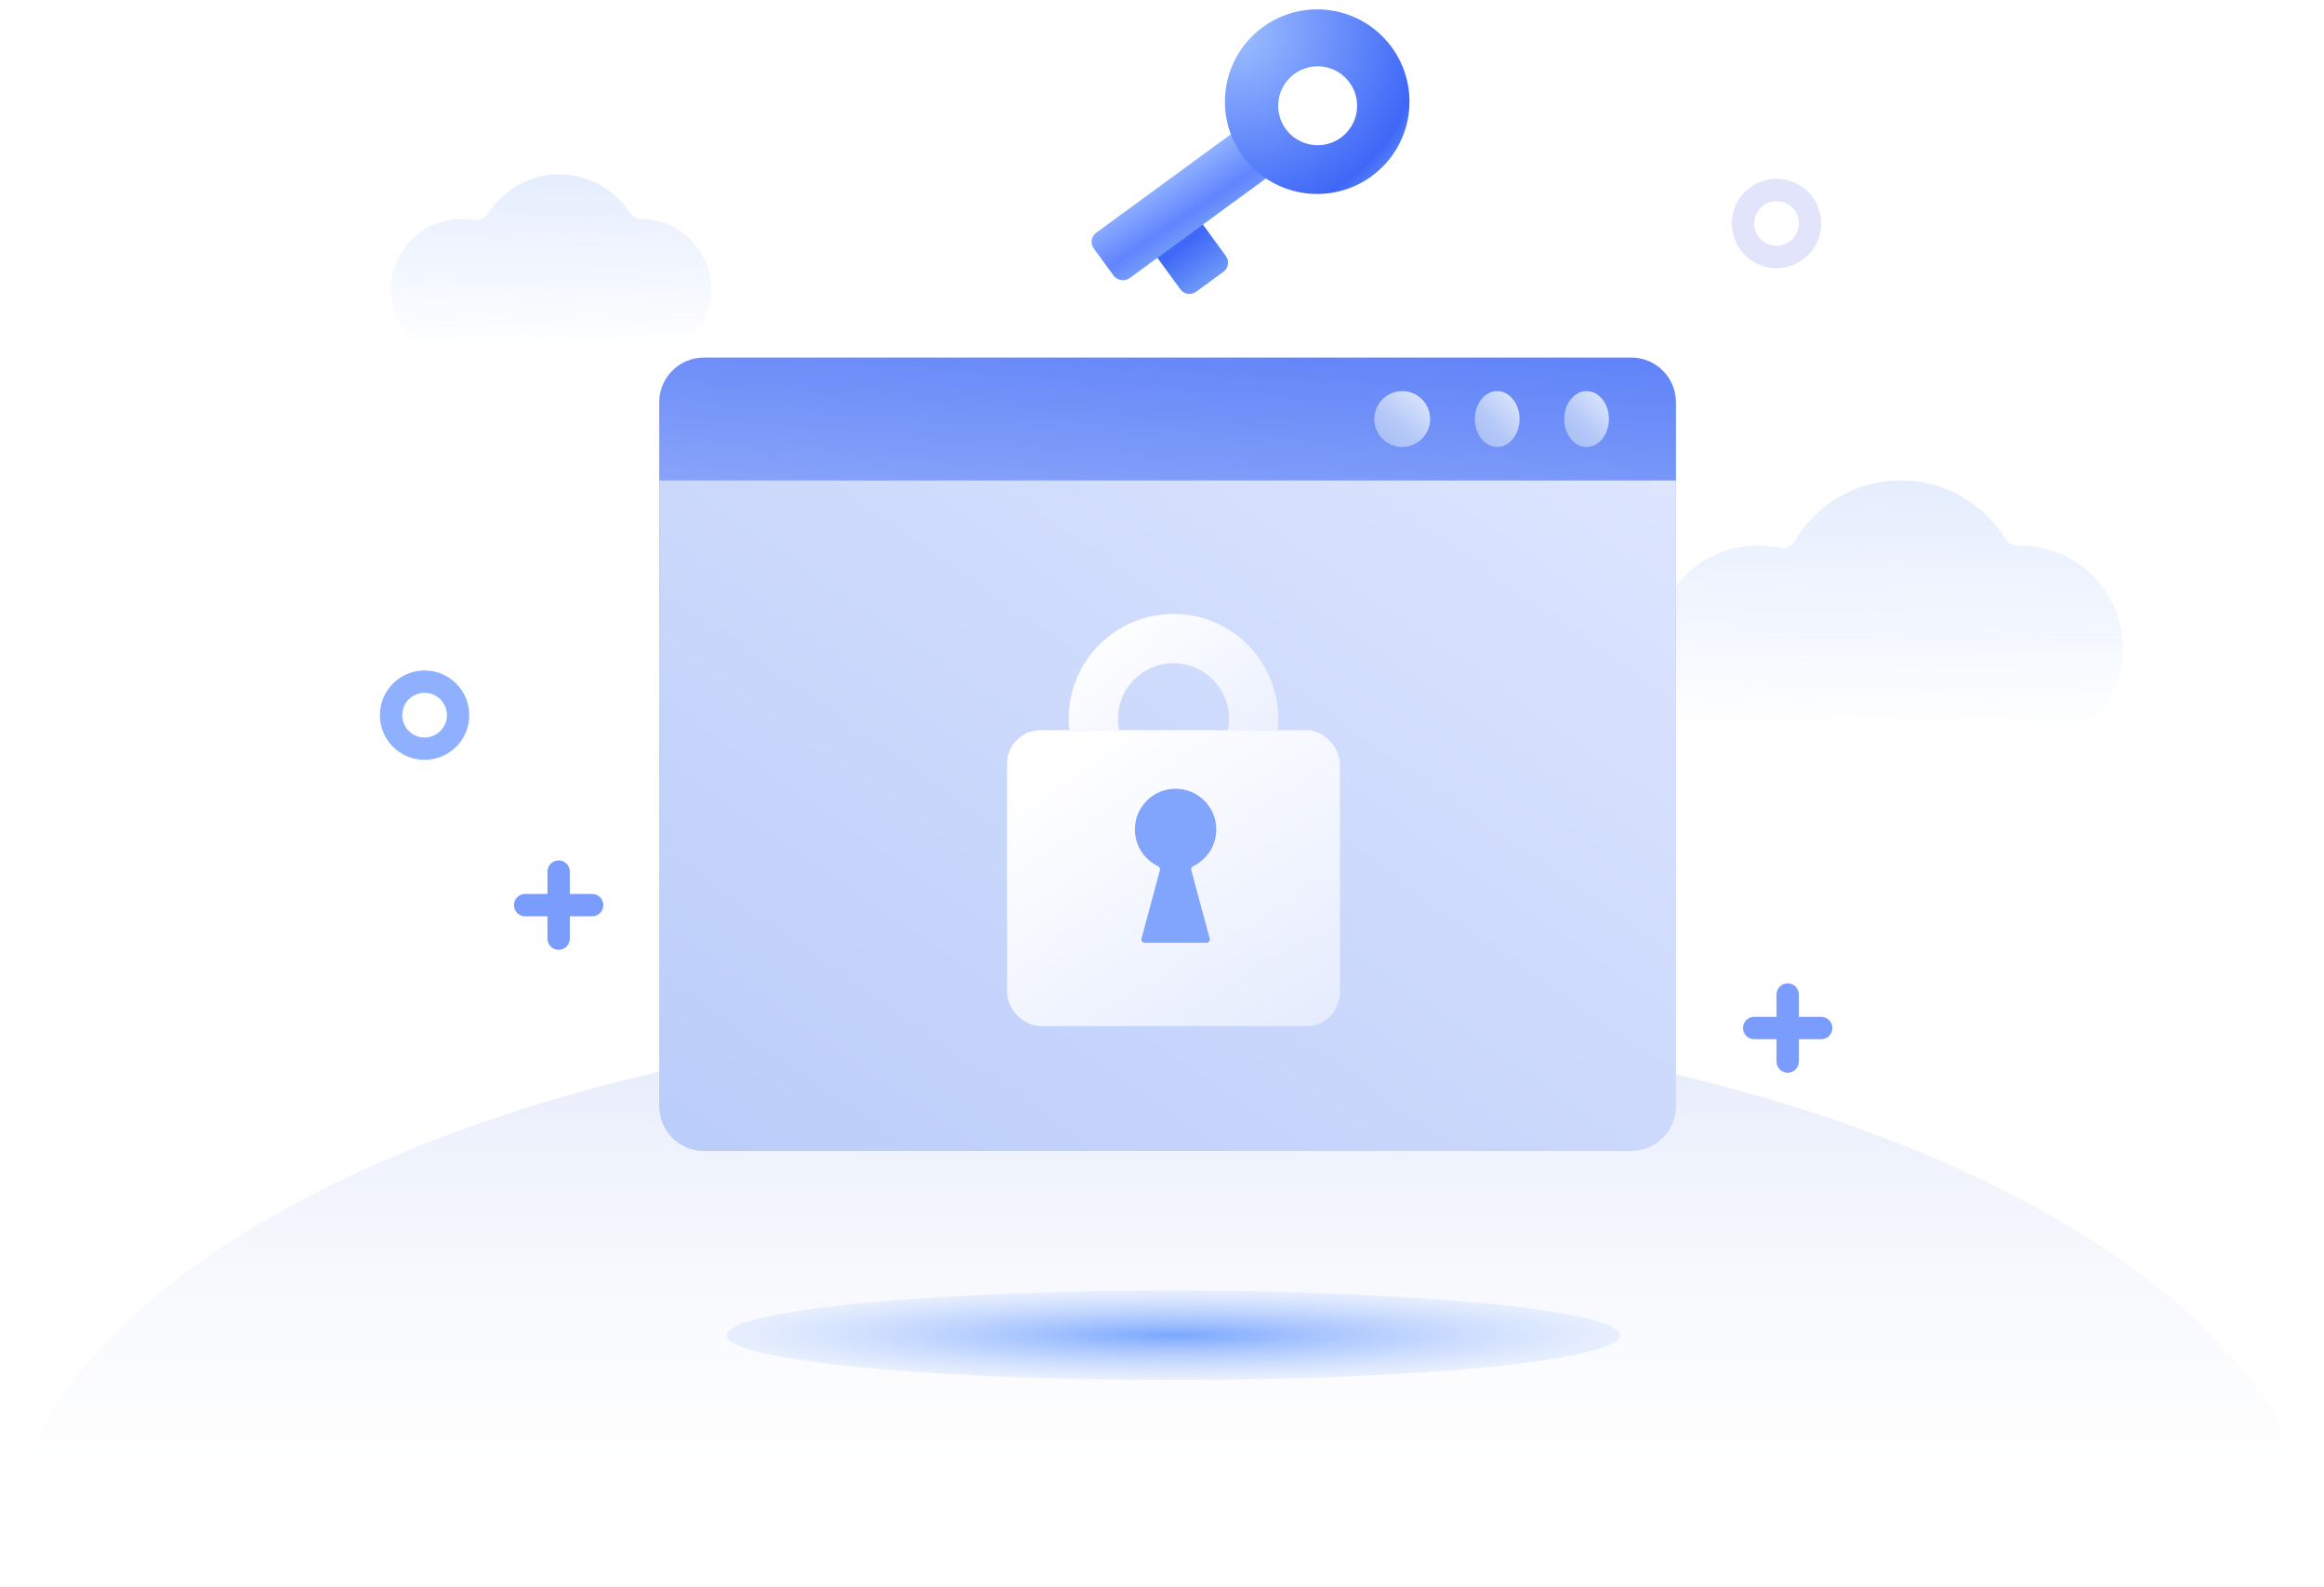 <svg width="208" height="142" viewBox="0 0 208 142" fill="none" xmlns="http://www.w3.org/2000/svg">
<path fill-rule="evenodd" clip-rule="evenodd" d="M207.98 142C207.993 141.667 208 141.334 208 141C208 113.386 161.438 91 104 91C46.562 91 0 113.386 0 141C0 141.334 0.007 141.667 0.02 142H207.98Z" fill="url(#paint0_linear_973_4293)"/>
<path opacity="0.5" fill-rule="evenodd" clip-rule="evenodd" d="M174.495 64.765C174.197 64.486 173.771 64.385 173.381 64.505C172.351 64.824 171.257 64.996 170.122 64.996C168.465 64.996 166.893 64.629 165.483 63.973C165.028 63.761 164.48 63.876 164.142 64.247C162.456 66.094 160.029 67.253 157.332 67.253C152.242 67.253 148.116 63.127 148.116 58.037C148.116 52.947 152.242 48.82 157.332 48.82C158.02 48.82 158.69 48.896 159.335 49.039C159.825 49.147 160.339 48.928 160.59 48.493C162.492 45.203 166.049 42.99 170.122 42.99C174.107 42.99 177.598 45.109 179.528 48.281C179.74 48.629 180.126 48.835 180.533 48.824C180.62 48.822 180.706 48.82 180.794 48.82C185.884 48.82 190.01 52.947 190.01 58.037C190.01 63.127 185.884 67.253 180.794 67.253C178.358 67.253 176.143 66.308 174.495 64.765Z" fill="url(#paint1_linear_973_4293)"/>
<path opacity="0.5" fill-rule="evenodd" clip-rule="evenodd" d="M53.202 30.652C52.895 30.383 52.471 30.282 52.078 30.392C51.433 30.571 50.753 30.667 50.051 30.667C49.015 30.667 48.028 30.458 47.13 30.08C46.667 29.885 46.122 29.999 45.767 30.355C44.625 31.502 43.044 32.212 41.298 32.212C37.814 32.212 34.99 29.388 34.99 25.904C34.99 22.421 37.814 19.597 41.298 19.597C41.673 19.597 42.04 19.629 42.397 19.692C42.892 19.779 43.403 19.56 43.67 19.135C45.003 17.015 47.362 15.606 50.051 15.606C52.715 15.606 55.056 16.989 56.395 19.076C56.603 19.401 56.969 19.597 57.355 19.597C60.839 19.597 63.663 22.421 63.663 25.904C63.663 29.388 60.839 32.212 57.355 32.212C55.765 32.212 54.312 31.623 53.202 30.652Z" fill="url(#paint2_linear_973_4293)"/>
<g filter="url(#filter0_f_973_4293)">
<ellipse cx="105" cy="119.5" rx="40" ry="4" fill="url(#paint3_radial_973_4293)"/>
</g>
<path d="M59 36C59 33.791 60.791 32 63 32H146C148.209 32 150 33.791 150 36V95C150 97.209 148.209 99 146 99H63C60.791 99 59 97.209 59 95V36Z" fill="url(#paint4_linear_973_4293)"/>
<path d="M59 43H150V99C150 101.209 148.209 103 146 103H63C60.791 103 59 101.209 59 99V43Z" fill="url(#paint5_linear_973_4293)"/>
<path fill-rule="evenodd" clip-rule="evenodd" d="M50 77C49.448 77 49 77.448 49 78V80H47C46.448 80 46 80.448 46 81C46 81.552 46.448 82 47 82H49V84C49 84.552 49.448 85 50 85C50.552 85 51 84.552 51 84V82H53C53.552 82 54 81.552 54 81C54 80.448 53.552 80 53 80H51V78C51 77.448 50.552 77 50 77Z" fill="#7A9DFD"/>
<path fill-rule="evenodd" clip-rule="evenodd" d="M160 88C159.448 88 159 88.448 159 89V91H157C156.448 91 156 91.448 156 92C156 92.552 156.448 93 157 93H159V95C159 95.552 159.448 96 160 96C160.552 96 161 95.552 161 95V93H163C163.552 93 164 92.552 164 92C164 91.448 163.552 91 163 91H161V89C161 88.448 160.552 88 160 88Z" fill="#7A9DFD"/>
<circle cx="38" cy="64" r="3" stroke="#8FB0FE" stroke-width="2"/>
<circle cx="159" cy="20" r="3" stroke="#B5BCF6" stroke-opacity="0.4" stroke-width="2"/>
<ellipse cx="142" cy="37.5" rx="2" ry="2.5" fill="url(#paint6_linear_973_4293)"/>
<ellipse cx="134" cy="37.5" rx="2" ry="2.5" fill="url(#paint7_linear_973_4293)"/>
<circle cx="125.5" cy="37.5" r="2.5" fill="url(#paint8_linear_973_4293)"/>
<path d="M103.257 22.623C102.931 22.177 103.029 21.551 103.475 21.225L105.933 19.428C106.379 19.102 107.005 19.2 107.331 19.645L109.723 22.919C110.049 23.365 109.952 23.991 109.506 24.316L107.047 26.113C106.601 26.439 105.976 26.342 105.65 25.896L103.257 22.623Z" fill="url(#paint9_linear_973_4293)"/>
<rect x="97.298" y="21.42" width="19.284" height="5.045" rx="1" transform="rotate(-36.163 97.298 21.42)" fill="url(#paint10_linear_973_4293)"/>
<path fill-rule="evenodd" clip-rule="evenodd" d="M111.224 13.972C113.915 17.654 119.082 18.457 122.764 15.766C126.447 13.075 127.25 7.908 124.559 4.226C121.867 0.543 116.7 -0.26 113.018 2.431C109.336 5.123 108.533 10.29 111.224 13.972ZM115.08 11.548C116.231 13.123 118.441 13.467 120.016 12.316C121.591 11.165 121.934 8.955 120.783 7.38C119.632 5.805 117.422 5.462 115.848 6.613C114.273 7.764 113.929 9.973 115.08 11.548Z" fill="url(#paint11_radial_973_4293)"/>
<g filter="url(#filter1_d_973_4293)">
<g filter="url(#filter2_i_973_4293)">
<rect x="90.131" y="60.343" width="29.793" height="26.483" rx="3" fill="url(#paint12_linear_973_4293)"/>
</g>
<path fill-rule="evenodd" clip-rule="evenodd" d="M106.621 73.876C106.581 73.728 106.659 73.576 106.796 73.509C108.017 72.921 108.859 71.673 108.859 70.227C108.859 68.216 107.228 66.586 105.217 66.586C103.206 66.586 101.576 68.216 101.576 70.227C101.576 71.673 102.418 72.921 103.638 73.509C103.775 73.576 103.853 73.728 103.814 73.876L102.165 79.993C102.114 80.184 102.258 80.371 102.455 80.371H107.979C108.177 80.371 108.32 80.184 108.269 79.993L106.621 73.876Z" fill="#81A5FD"/>
<g filter="url(#filter3_i_973_4293)">
<path fill-rule="evenodd" clip-rule="evenodd" d="M95.704 60.343C95.667 60.007 95.649 59.665 95.649 59.319C95.649 54.139 99.848 49.94 105.028 49.94C110.208 49.94 114.407 54.139 114.407 59.319C114.407 59.665 114.389 60.007 114.352 60.343H109.888C109.957 60.013 109.994 59.67 109.994 59.319C109.994 56.577 107.77 54.353 105.028 54.353C102.286 54.353 100.063 56.577 100.063 59.319C100.063 59.67 100.099 60.013 100.168 60.343H95.704Z" fill="url(#paint13_linear_973_4293)"/>
</g>
</g>
<defs>
<filter id="filter0_f_973_4293" x="61" y="111.5" width="88" height="16" filterUnits="userSpaceOnUse" color-interpolation-filters="sRGB">
<feFlood flood-opacity="0" result="BackgroundImageFix"/>
<feBlend mode="normal" in="SourceGraphic" in2="BackgroundImageFix" result="shape"/>
<feGaussianBlur stdDeviation="2" result="effect1_foregroundBlur_973_4293"/>
</filter>
<filter id="filter1_d_973_4293" x="79.131" y="42.94" width="51.794" height="58.887" filterUnits="userSpaceOnUse" color-interpolation-filters="sRGB">
<feFlood flood-opacity="0" result="BackgroundImageFix"/>
<feColorMatrix in="SourceAlpha" type="matrix" values="0 0 0 0 0 0 0 0 0 0 0 0 0 0 0 0 0 0 127 0" result="hardAlpha"/>
<feOffset dy="4"/>
<feGaussianBlur stdDeviation="5.5"/>
<feColorMatrix type="matrix" values="0 0 0 0 0.278 0 0 0 0 0.443 0 0 0 0 0.973 0 0 0 0.3 0"/>
<feBlend mode="normal" in2="BackgroundImageFix" result="effect1_dropShadow_973_4293"/>
<feBlend mode="normal" in="SourceGraphic" in2="effect1_dropShadow_973_4293" result="shape"/>
</filter>
<filter id="filter2_i_973_4293" x="90.131" y="60.343" width="29.794" height="27.483" filterUnits="userSpaceOnUse" color-interpolation-filters="sRGB">
<feFlood flood-opacity="0" result="BackgroundImageFix"/>
<feBlend mode="normal" in="SourceGraphic" in2="BackgroundImageFix" result="shape"/>
<feColorMatrix in="SourceAlpha" type="matrix" values="0 0 0 0 0 0 0 0 0 0 0 0 0 0 0 0 0 0 127 0" result="hardAlpha"/>
<feOffset dy="1"/>
<feGaussianBlur stdDeviation="0.5"/>
<feComposite in2="hardAlpha" operator="arithmetic" k2="-1" k3="1"/>
<feColorMatrix type="matrix" values="0 0 0 0 1 0 0 0 0 1 0 0 0 0 1 0 0 0 0.24 0"/>
<feBlend mode="normal" in2="shape" result="effect1_innerShadow_973_4293"/>
</filter>
<filter id="filter3_i_973_4293" x="95.649" y="49.94" width="18.759" height="11.404" filterUnits="userSpaceOnUse" color-interpolation-filters="sRGB">
<feFlood flood-opacity="0" result="BackgroundImageFix"/>
<feBlend mode="normal" in="SourceGraphic" in2="BackgroundImageFix" result="shape"/>
<feColorMatrix in="SourceAlpha" type="matrix" values="0 0 0 0 0 0 0 0 0 0 0 0 0 0 0 0 0 0 127 0" result="hardAlpha"/>
<feOffset dy="1"/>
<feGaussianBlur stdDeviation="0.5"/>
<feComposite in2="hardAlpha" operator="arithmetic" k2="-1" k3="1"/>
<feColorMatrix type="matrix" values="0 0 0 0 1 0 0 0 0 1 0 0 0 0 1 0 0 0 0.24 0"/>
<feBlend mode="normal" in2="shape" result="effect1_innerShadow_973_4293"/>
</filter>
<linearGradient id="paint0_linear_973_4293" x1="104" y1="92" x2="104" y2="133.875" gradientUnits="userSpaceOnUse">
<stop stop-color="#E5EBFC"/>
<stop offset="1" stop-color="#F5F7FA" stop-opacity="0"/>
</linearGradient>
<linearGradient id="paint1_linear_973_4293" x1="165.42" y1="14.212" x2="165.044" y2="65.372" gradientUnits="userSpaceOnUse">
<stop stop-color="#9FC0FF"/>
<stop offset="1" stop-color="#79A4F6" stop-opacity="0"/>
</linearGradient>
<linearGradient id="paint2_linear_973_4293" x1="46.833" y1="-4.09" x2="46.576" y2="30.925" gradientUnits="userSpaceOnUse">
<stop stop-color="#9FC0FF"/>
<stop offset="1" stop-color="#79A4F6" stop-opacity="0"/>
</linearGradient>
<radialGradient id="paint3_radial_973_4293" cx="0" cy="0" r="1" gradientUnits="userSpaceOnUse" gradientTransform="translate(105 119.5) rotate(90) scale(5.5 55)">
<stop stop-color="#7AA7FF"/>
<stop offset="1" stop-color="#D0E0FF" stop-opacity="0"/>
</radialGradient>
<linearGradient id="paint4_linear_973_4293" x1="110.187" y1="23.102" x2="104.359" y2="103.312" gradientUnits="userSpaceOnUse">
<stop stop-color="#5077F9"/>
<stop offset="1" stop-color="#658BEF" stop-opacity="0"/>
</linearGradient>
<linearGradient id="paint5_linear_973_4293" x1="157.239" y1="48" x2="70.772" y2="171.645" gradientUnits="userSpaceOnUse">
<stop stop-color="#DDE5FF"/>
<stop offset="0.765" stop-color="#B5C9F8"/>
<stop offset="1" stop-color="#AAC1F6"/>
</linearGradient>
<linearGradient id="paint6_linear_973_4293" x1="145.917" y1="33.992" x2="140.437" y2="39.233" gradientUnits="userSpaceOnUse">
<stop stop-color="#FAFBFF"/>
<stop offset="0.765" stop-color="#B5C9F8"/>
<stop offset="1" stop-color="#AAC1F6"/>
</linearGradient>
<linearGradient id="paint7_linear_973_4293" x1="137.917" y1="33.992" x2="132.437" y2="39.233" gradientUnits="userSpaceOnUse">
<stop stop-color="#FAFBFF"/>
<stop offset="0.765" stop-color="#B5C9F8"/>
<stop offset="1" stop-color="#AAC1F6"/>
</linearGradient>
<linearGradient id="paint8_linear_973_4293" x1="130.397" y1="33.992" x2="124.997" y2="40.446" gradientUnits="userSpaceOnUse">
<stop stop-color="#FAFBFF"/>
<stop offset="0.765" stop-color="#B5C9F8"/>
<stop offset="1" stop-color="#AAC1F6"/>
</linearGradient>
<linearGradient id="paint9_linear_973_4293" x1="98.683" y1="14.472" x2="107.715" y2="26.81" gradientUnits="userSpaceOnUse">
<stop stop-color="#9FC0FF"/>
<stop offset="0.672" stop-color="#3E67F8"/>
<stop offset="1" stop-color="#79A4F6"/>
</linearGradient>
<linearGradient id="paint10_linear_973_4293" x1="103.029" y1="19.817" x2="102.698" y2="27.263" gradientUnits="userSpaceOnUse">
<stop stop-color="#9FC0FF"/>
<stop offset="0.672" stop-color="#6184FF"/>
<stop offset="1" stop-color="#79A4F6"/>
</linearGradient>
<radialGradient id="paint11_radial_973_4293" cx="0" cy="0" r="1" gradientUnits="userSpaceOnUse" gradientTransform="translate(110.548 2.731) rotate(44.032) scale(20.314 20.316)">
<stop stop-color="#9FC0FF"/>
<stop offset="0.825" stop-color="#3E67F8"/>
<stop offset="1" stop-color="#79A4F6"/>
</radialGradient>
<linearGradient id="paint12_linear_973_4293" x1="92.338" y1="64.356" x2="116.361" y2="95.293" gradientUnits="userSpaceOnUse">
<stop stop-color="white"/>
<stop offset="0.907" stop-color="white" stop-opacity="0.5"/>
</linearGradient>
<linearGradient id="paint13_linear_973_4293" x1="97.934" y1="51.5" x2="112.687" y2="68.372" gradientUnits="userSpaceOnUse">
<stop stop-color="white"/>
<stop offset="0.907" stop-color="white" stop-opacity="0.5"/>
</linearGradient>
</defs>
</svg>
